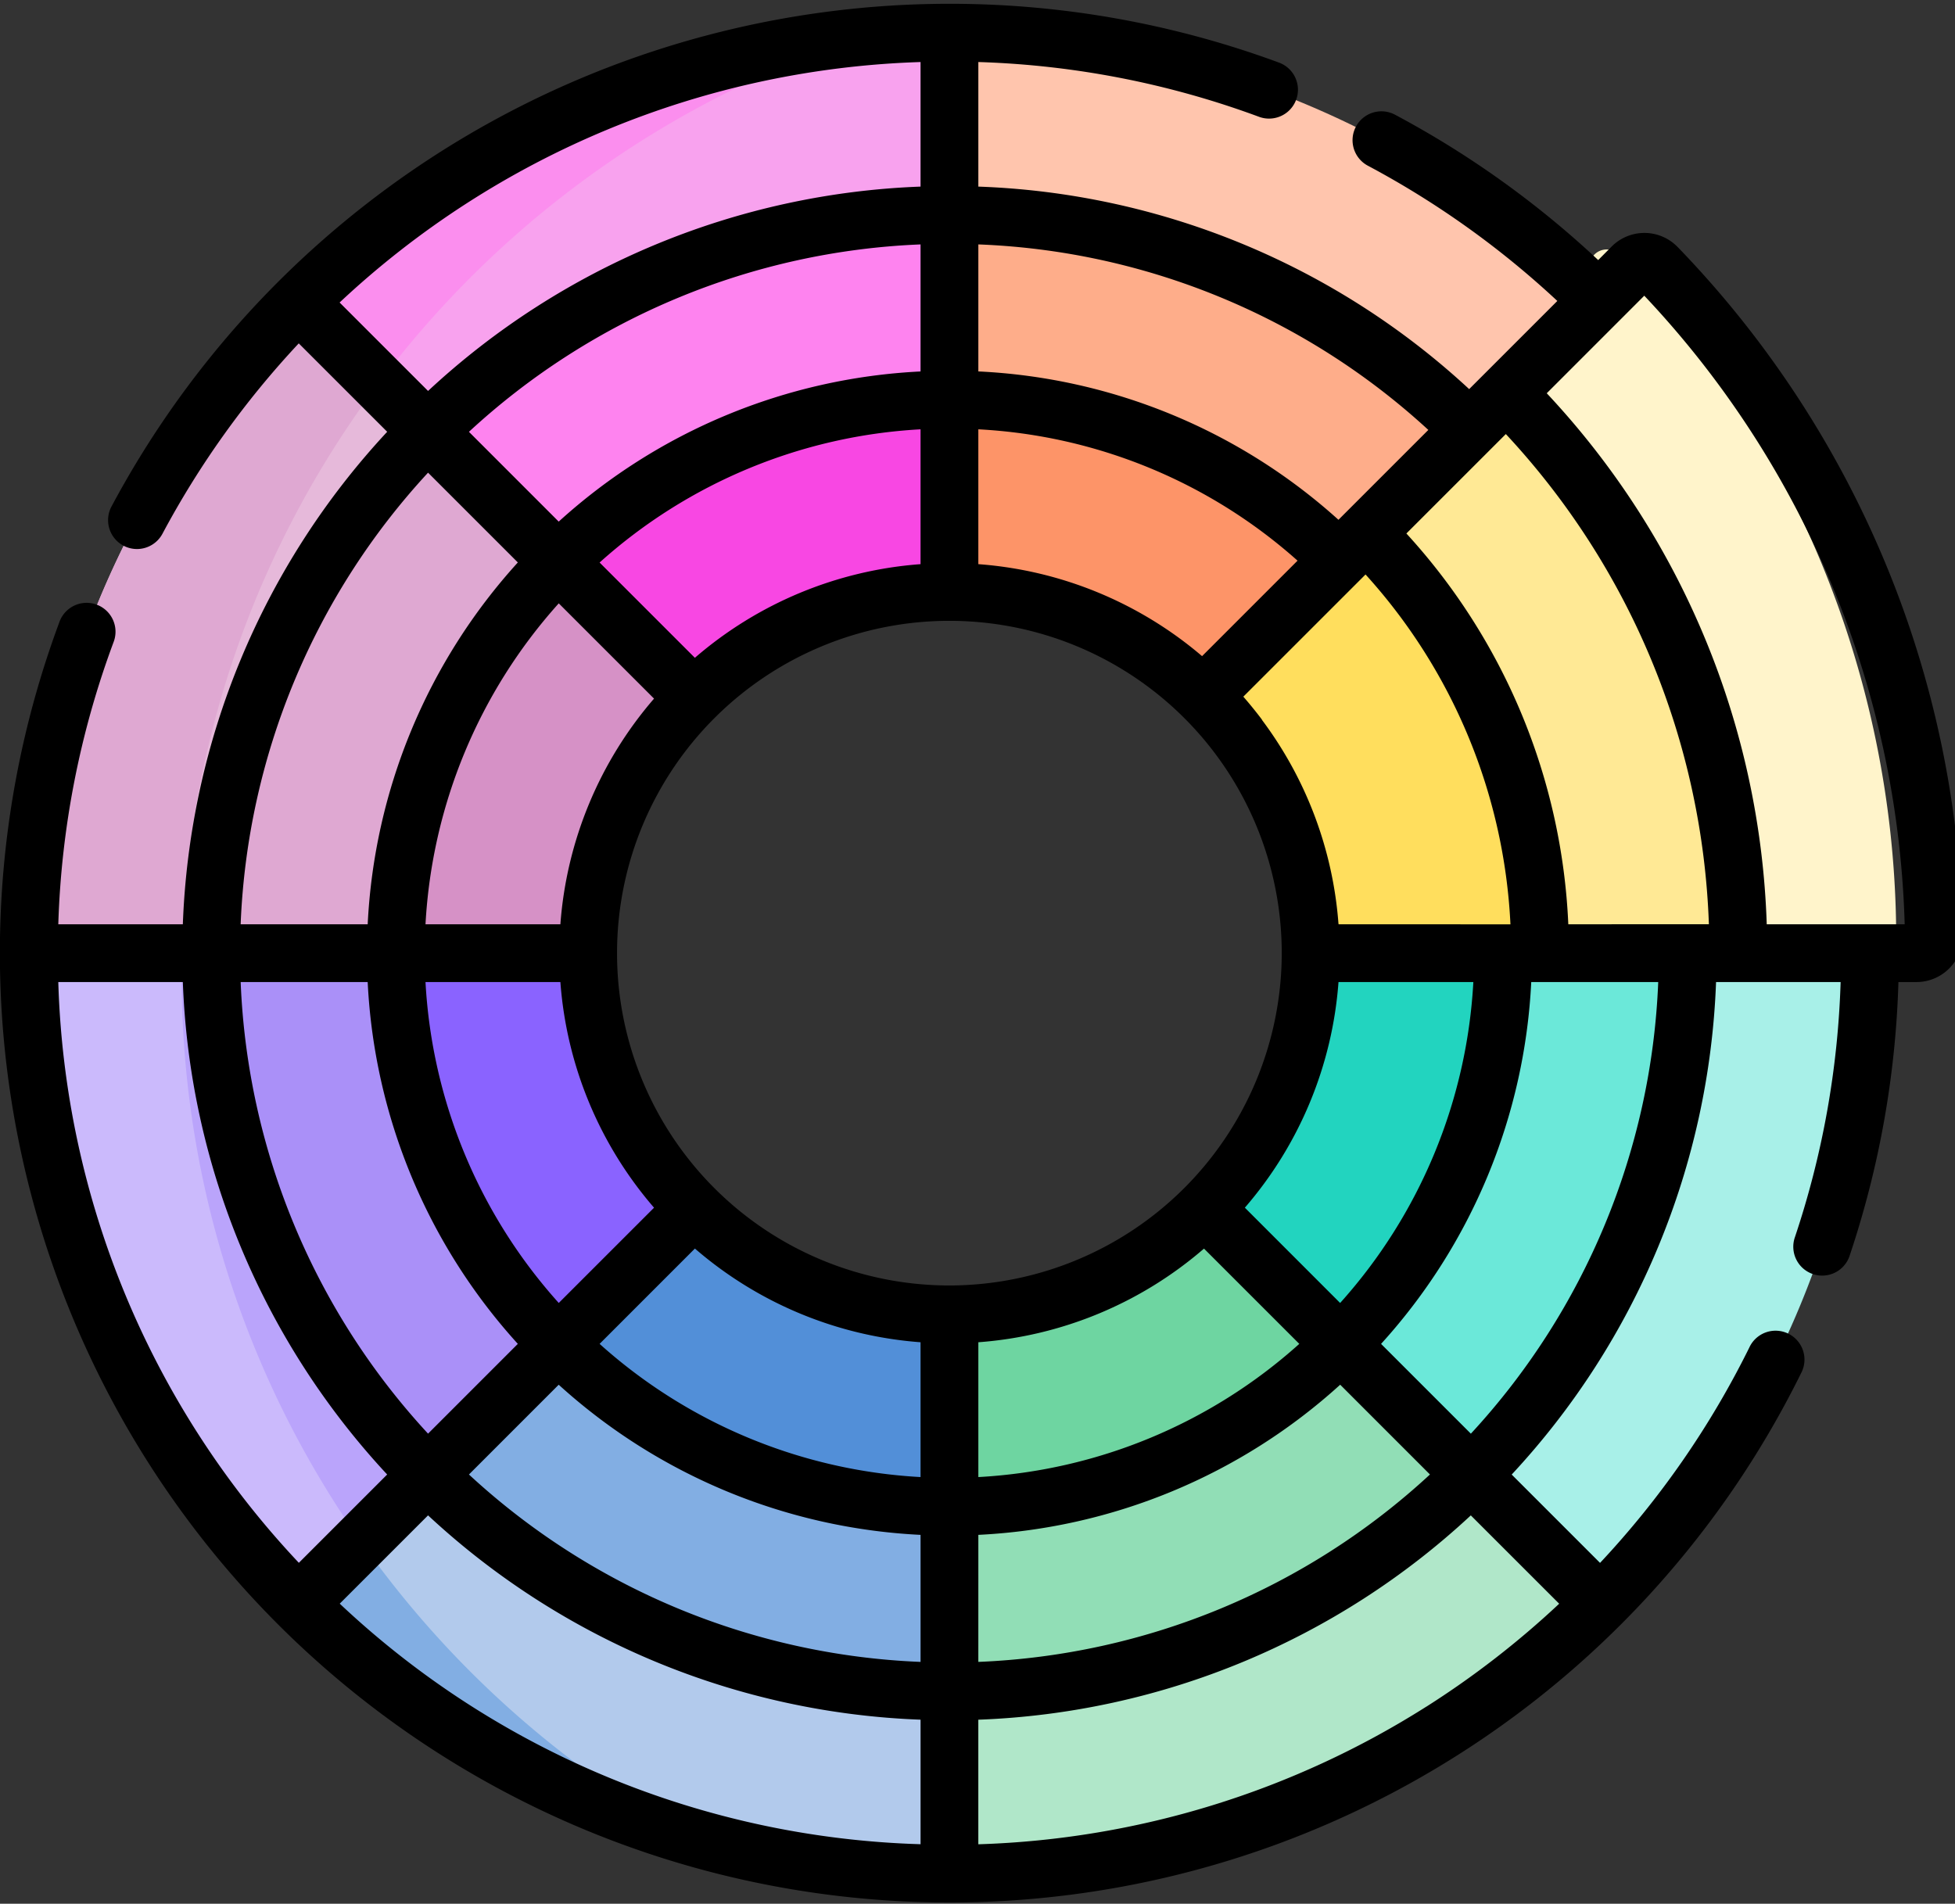 <svg id="branding_icon" data-name="branding icon" xmlns="http://www.w3.org/2000/svg" xmlns:xlink="http://www.w3.org/1999/xlink" width="153" height="149" viewBox="0 0 153 149">
  <rect x="0" y="0" width="153" height="149" fill="#333333" stroke="none"/>
  <defs>
    <clipPath id="clip-path">
      <rect id="Rectangle_49" data-name="Rectangle 49" width="153" height="149" transform="translate(0 -0.37)" fill="none"/>
    </clipPath>
  </defs>
  <g id="Group_81" data-name="Group 81" transform="translate(0 0.37)">
    <g id="Group_80" data-name="Group 80" clip-path="url(#clip-path)">
      <path id="Path_290" data-name="Path 290" d="M303.794,51.148a1.356,1.356,0,0,0-1.934-.022l-3.4,3.4L290.2,52.007l1.8,8.981,1.938,13.219,7.457,16.158v22.284h11.556l7.239-7.808h3.922a1.358,1.358,0,0,0,1.353-1.386,77.075,77.075,0,0,0-21.669-52.306" transform="translate(-177.077 -31.577)" fill="#fff4cb"/>
      <path id="Path_291" data-name="Path 291" d="M263.215,115.953l-10.439-14.718h-6.444s-6.36-1.588-6.517-1.706-7.716,8.858-7.435,8.61,1.2,5.85,1.2,5.85A28.188,28.188,0,0,1,242,134.118l3.386,5.639H255.5l4.445-5.639,4.578-4.722Z" transform="translate(-139.421 -59.886)" fill="#ffde5d"/>
      <path id="Path_292" data-name="Path 292" d="M289.494,186H275.035l-7.323,8.086-5.364,14.769v7.778l10.222,10.225,7.871,2.466,12.728-15.418,1.846-22.444Z" transform="translate(-157.407 -111.769)" fill="#6be8d9"/>
      <path id="Path_293" data-name="Path 293" d="M221.931,281.746l-4.68,2.56-7.153-1.149-11.833,10.2-18.129,1.953-3.744,5.914-5.021,3.422-1.224,7.056,6.244,3.783a71.813,71.813,0,0,0,50.941-21.1l1.544-6.735Z" transform="translate(-102.087 -169.215)" fill="#b0e7c9"/>
      <path id="Path_294" data-name="Path 294" d="M206.956,239.434l-6.649-6.829-5.019,1.35a28.192,28.192,0,0,1-19.991,8.279l-4.542,1.694-2.431,9.493,6.974,3.867,5.638,5.628,17.092-3,8.928-10.9-1.022-4.417Z" transform="translate(-100.993 -139.731)" fill="#6ed5a1"/>
      <path id="Path_295" data-name="Path 295" d="M120.53,272.151l-2.95-4.832L105.212,263.9l-9.5-6.517-5.816,2.081L84,257.379l-6.959,6.075,2.63,6.229-1.856,8.9L95.6,289.3l20.655,2.872,4.275-5.563,4.45-2.389V274.154Z" transform="translate(-46.225 -154.595)" fill="#82aee3"/>
      <path id="Path_296" data-name="Path 296" d="M38.557,212.527,27.689,197.895l-2.926-16.717-4.85-3.275-2.255-5.4H7.626l-1.978,5.4a71.818,71.818,0,0,0,21.1,50.943l4.158,1.638L38.557,223l-1.72-4.237Z" transform="translate(-3.389 -103.671)" fill="#baa4fb"/>
      <path id="Path_297" data-name="Path 297" d="M92.272,198.909a28.191,28.191,0,0,1-8.281-19.99l-2.033-4.72-10.553.644-2.469,4.076-5.673,4.064,2.561,20.568,9.6,7.027,6.2-1.025,3.634,3.248,8.228-7.877Z" transform="translate(-37.957 -104.688)" fill="#8a63ff"/>
      <path id="Path_298" data-name="Path 298" d="M63.743,86.853l-7.381-7.681L51.9,81.048l-5.259-.969S32.3,97.163,32.183,97.64,30.75,115.8,30.75,115.8l4.224,6.107,1.33,4.853h10.88l2.245-4.853,5.81-2.283,8.5-21.5-1.623-6.847Z" transform="translate(-18.45 -47.673)" fill="#dfa8d2"/>
      <path id="Path_299" data-name="Path 299" d="M138.272,71.89l-2.2-3.867-14.688,1.852-13.749,9.791v4.916L106.613,90.6l6.613,5.875,5.056-1.248a28.174,28.174,0,0,1,19.99-8.281l4.409-2.79.491-8.241Z" transform="translate(-63.967 -40.983)" fill="#f847e3"/>
      <path id="Path_300" data-name="Path 300" d="M113.99,9.167l-5.406-3.272A71.813,71.813,0,0,0,57.641,27l-.508,5.5L63.5,38.816l4.23-1.733,7.035,2.746,14.307-9.083L105.2,25.934l3.384-5.778,5.869-2.024Z" transform="translate(-34.279 -3.707)" fill="#f8a2ee"/>
      <path id="Path_301" data-name="Path 301" d="M206.363,31.247l-22.5-4.622-4.812,5.969-4.472,2.5.462,9.981,4.01,1.98,2.489,4.084,20.305,8.607,7.7-.139,10.222-10.222,1.062-5.982Z" transform="translate(-104.745 -16.145)" fill="#fead8a"/>
      <path id="Path_302" data-name="Path 302" d="M319.087,186a71.816,71.816,0,0,1-21.1,50.943L287.9,226.859A57.608,57.608,0,0,0,304.826,186Z" transform="translate(-172.739 -111.769)" fill="#a8f0e8"/>
      <path id="Path_303" data-name="Path 303" d="M244.016,186h15.052a43.182,43.182,0,0,1-12.687,30.633l-10.646-10.641v0A28.191,28.191,0,0,0,244.016,186" transform="translate(-141.438 -111.769)" fill="#22d4bf"/>
      <path id="Path_304" data-name="Path 304" d="M216.395,262.582l10.222,10.225a57.613,57.613,0,0,1-40.858,16.924V275.273a43.191,43.191,0,0,0,30.637-12.691" transform="translate(-111.453 -157.717)" fill="#91deb6"/>
      <path id="Path_305" data-name="Path 305" d="M17.608,179.587c0-2.2.1-4.381.278-6.536l-.228-.547H7.626l-1.978,5.4a71.818,71.818,0,0,0,21.1,50.943l4.158,1.638,3.231-3.162a76.834,76.834,0,0,1-16.532-47.734" transform="translate(-3.389 -103.671)" fill="#cbbafc"/>
      <path id="Path_306" data-name="Path 306" d="M109.345,305.069V319.33a71.813,71.813,0,0,1-50.943-21.1l10.086-10.084a57.6,57.6,0,0,0,40.857,16.924" transform="translate(-35.041 -173.055)" fill="#b2caec"/>
      <path id="Path_307" data-name="Path 307" d="M139.807,244.259v15.054a43.187,43.187,0,0,1-30.635-12.691l10.645-10.641a28.189,28.189,0,0,0,19.99,8.279" transform="translate(-65.502 -141.756)" fill="#528fd8"/>
      <path id="Path_308" data-name="Path 308" d="M68.455,216.633,58.233,226.856A57.6,57.6,0,0,1,41.309,186H55.764a43.184,43.184,0,0,0,12.691,30.633" transform="translate(-24.785 -111.769)" fill="#aa90f8"/>
      <path id="Path_309" data-name="Path 309" d="M101.822,6.688A71.813,71.813,0,0,0,57.641,27.471l-.508,5.5,4.331,4.3A77.354,77.354,0,0,1,101.822,6.688" transform="translate(-34.279 -4.183)" fill="#fb8eee"/>
      <path id="Path_310" data-name="Path 310" d="M26.75,58.645,36.836,68.732a57.6,57.6,0,0,0-16.924,40.856H5.648a71.818,71.818,0,0,1,21.1-50.943" transform="translate(-3.389 -35.357)" fill="#e6b9da"/>
      <path id="Path_311" data-name="Path 311" d="M90.136,109.418l10.645,10.644a28.191,28.191,0,0,0-8.281,19.99H77.445a43.184,43.184,0,0,1,12.691-30.633" transform="translate(-46.466 -65.82)" fill="#d691c6"/>
      <path id="Path_312" data-name="Path 312" d="M226.474,36.944a57.585,57.585,0,0,0-40.716-16.788V5.895a71.825,71.825,0,0,1,50.8,20.963l0,0Z" transform="translate(-111.453 -3.707)" fill="#ffc5ad"/>
      <path id="Path_313" data-name="Path 313" d="M216.252,90.243l-10.644,10.644a28.18,28.18,0,0,0-19.85-8.143V77.691a43.181,43.181,0,0,1,30.494,12.552" transform="translate(-111.453 -46.784)" fill="#fd9468"/>
      <path id="Path_314" data-name="Path 314" d="M124.474,41.547V56A43.188,43.188,0,0,0,93.839,68.7L83.617,58.474a57.581,57.581,0,0,1,40.857-16.927" transform="translate(-50.17 -25.098)" fill="#fe83ef"/>
      <path id="Path_315" data-name="Path 315" d="M296.4,120.224H280.889A46.365,46.365,0,0,0,267.27,87.342l10.969-10.971A61.814,61.814,0,0,1,296.4,120.224" transform="translate(-160.36 -45.992)" fill="#ffe995"/>
      <path id="Path_316" data-name="Path 316" d="M63.29,301.141,58.4,306.027A72,72,0,0,0,88.8,324.149,77.538,77.538,0,0,1,63.29,301.141" transform="translate(-35.041 -180.852)" fill="#82aee3"/>
    </g>
  </g>
  <g id="Group_83" data-name="Group 83" transform="translate(0 0.37)">
    <g id="Group_82" data-name="Group 82" clip-path="url(#clip-path)">
      <path id="Path_317" data-name="Path 317" d="M33.053,64.95l-6.3-6.3a71.818,71.818,0,0,0-21.1,50.943H17.63A76.8,76.8,0,0,1,33.053,64.95" transform="translate(-3.389 -35.357)" fill="#dfa8d2"/>
      <path id="Path_318" data-name="Path 318" d="M131.3,19.286a3.616,3.616,0,0,0-5.163-.052L125.076,20.3a74.483,74.483,0,0,0-15.86-11.355,2.261,2.261,0,1,0-2.128,3.989A69.975,69.975,0,0,1,121.878,23.5l-6.9,6.9A59.583,59.583,0,0,0,76.566,14.55V4.8A69.446,69.446,0,0,1,98.533,9.087a2.26,2.26,0,1,0,1.57-4.239A74.375,74.375,0,0,0,8.725,39.59a2.261,2.261,0,1,0,3.989,2.13,70.11,70.11,0,0,1,10.667-14.9l6.921,6.92A59.809,59.809,0,0,0,14.309,72.286H4.562A69.435,69.435,0,0,1,8.878,50.229a2.261,2.261,0,1,0-4.237-1.576,74.319,74.319,0,0,0,136.31,58.774,2.262,2.262,0,1,0-4.055-2,69.939,69.939,0,0,1-11.675,16.842l-6.914-6.914A59.821,59.821,0,0,0,134.3,76.808h9.749A69.553,69.553,0,0,1,140.47,96.78a2.261,2.261,0,1,0,4.286,1.441,74.078,74.078,0,0,0,3.816-21.413h1.417a3.621,3.621,0,0,0,3.614-3.689,79.3,79.3,0,0,0-22.3-53.832m-8.566,53A48.369,48.369,0,0,0,110.065,41.7l7.783-7.782a59.292,59.292,0,0,1,15.891,38.364ZM4.562,76.808h9.747A59.81,59.81,0,0,0,30.3,115.352l-6.911,6.911A69.241,69.241,0,0,1,4.562,76.808m24.213,0a45.405,45.405,0,0,0,11.751,28.319L33.5,112.154A55.3,55.3,0,0,1,18.835,76.808Zm75.98-4.522c0-.027,0-.052-.008-.078a30.376,30.376,0,0,0-5.992-15.928l.016,0q-.7-.928-1.467-1.809l9.564-9.563a43.873,43.873,0,0,1,11.341,27.383ZM43.725,108.324a45.407,45.407,0,0,0,28.319,11.752v9.943A55.307,55.307,0,0,1,36.7,115.351ZM54.384,97.666A30.414,30.414,0,0,0,72.043,105v10.552a40.9,40.9,0,0,1-25.118-10.425ZM76.566,105a30.414,30.414,0,0,0,17.66-7.33l7.458,7.457a40.9,40.9,0,0,1-25.118,10.425ZM74.3,100.556a26.01,26.01,0,1,1,26.01-26.01,26.039,26.039,0,0,1-26.01,26.01M72.043,44.1a30.423,30.423,0,0,0-17.661,7.33l-7.457-7.457A40.9,40.9,0,0,1,72.043,33.546Zm22.032,7.2a30.413,30.413,0,0,0-17.51-7.2V33.546a40.74,40.74,0,0,1,24.982,10.281ZM72.043,19.075v9.943A45.4,45.4,0,0,0,43.725,40.77L36.7,33.743A55.311,55.311,0,0,1,72.043,19.075M33.5,30.544l-6.922-6.922A69.668,69.668,0,0,1,72.043,4.8v9.75A59.809,59.809,0,0,0,33.5,30.544m17.686,24.08a30.423,30.423,0,0,0-7.33,17.662H33.3A40.9,40.9,0,0,1,43.729,47.168Zm-7.33,22.183a30.423,30.423,0,0,0,7.33,17.662l-7.457,7.456A40.9,40.9,0,0,1,33.3,76.808ZM33.5,118.549a59.809,59.809,0,0,0,38.544,15.992v9.747A69.241,69.241,0,0,1,26.588,125.46Zm43.066,1.526a45.408,45.408,0,0,0,28.319-11.752l7.025,7.027a55.309,55.309,0,0,1-35.345,14.668ZM97.424,94.468a30.4,30.4,0,0,0,7.328-17.66h10.553a40.9,40.9,0,0,1-10.425,25.118Zm14.358-60.873-7.033,7.033A45.232,45.232,0,0,0,76.566,29.016V19.075a55.087,55.087,0,0,1,35.216,14.519M33.5,36.94l7.027,7.027A45.405,45.405,0,0,0,28.776,72.286H18.833A55.3,55.3,0,0,1,33.5,36.94m78.12,96.584a69.518,69.518,0,0,1-35.056,10.769v-9.75a59.8,59.8,0,0,0,38.543-15.992l6.916,6.914a70.2,70.2,0,0,1-10.4,8.06m3.488-21.369-7.027-7.027a45.407,45.407,0,0,0,11.752-28.319h9.938a55.307,55.307,0,0,1-14.663,35.346m23.155-39.868a63.786,63.786,0,0,0-17.216-41.564l7.633-7.635a74.772,74.772,0,0,1,20.379,49.2Z" transform="translate(0 -0.315)"/>
    </g>
  </g>
</svg>
